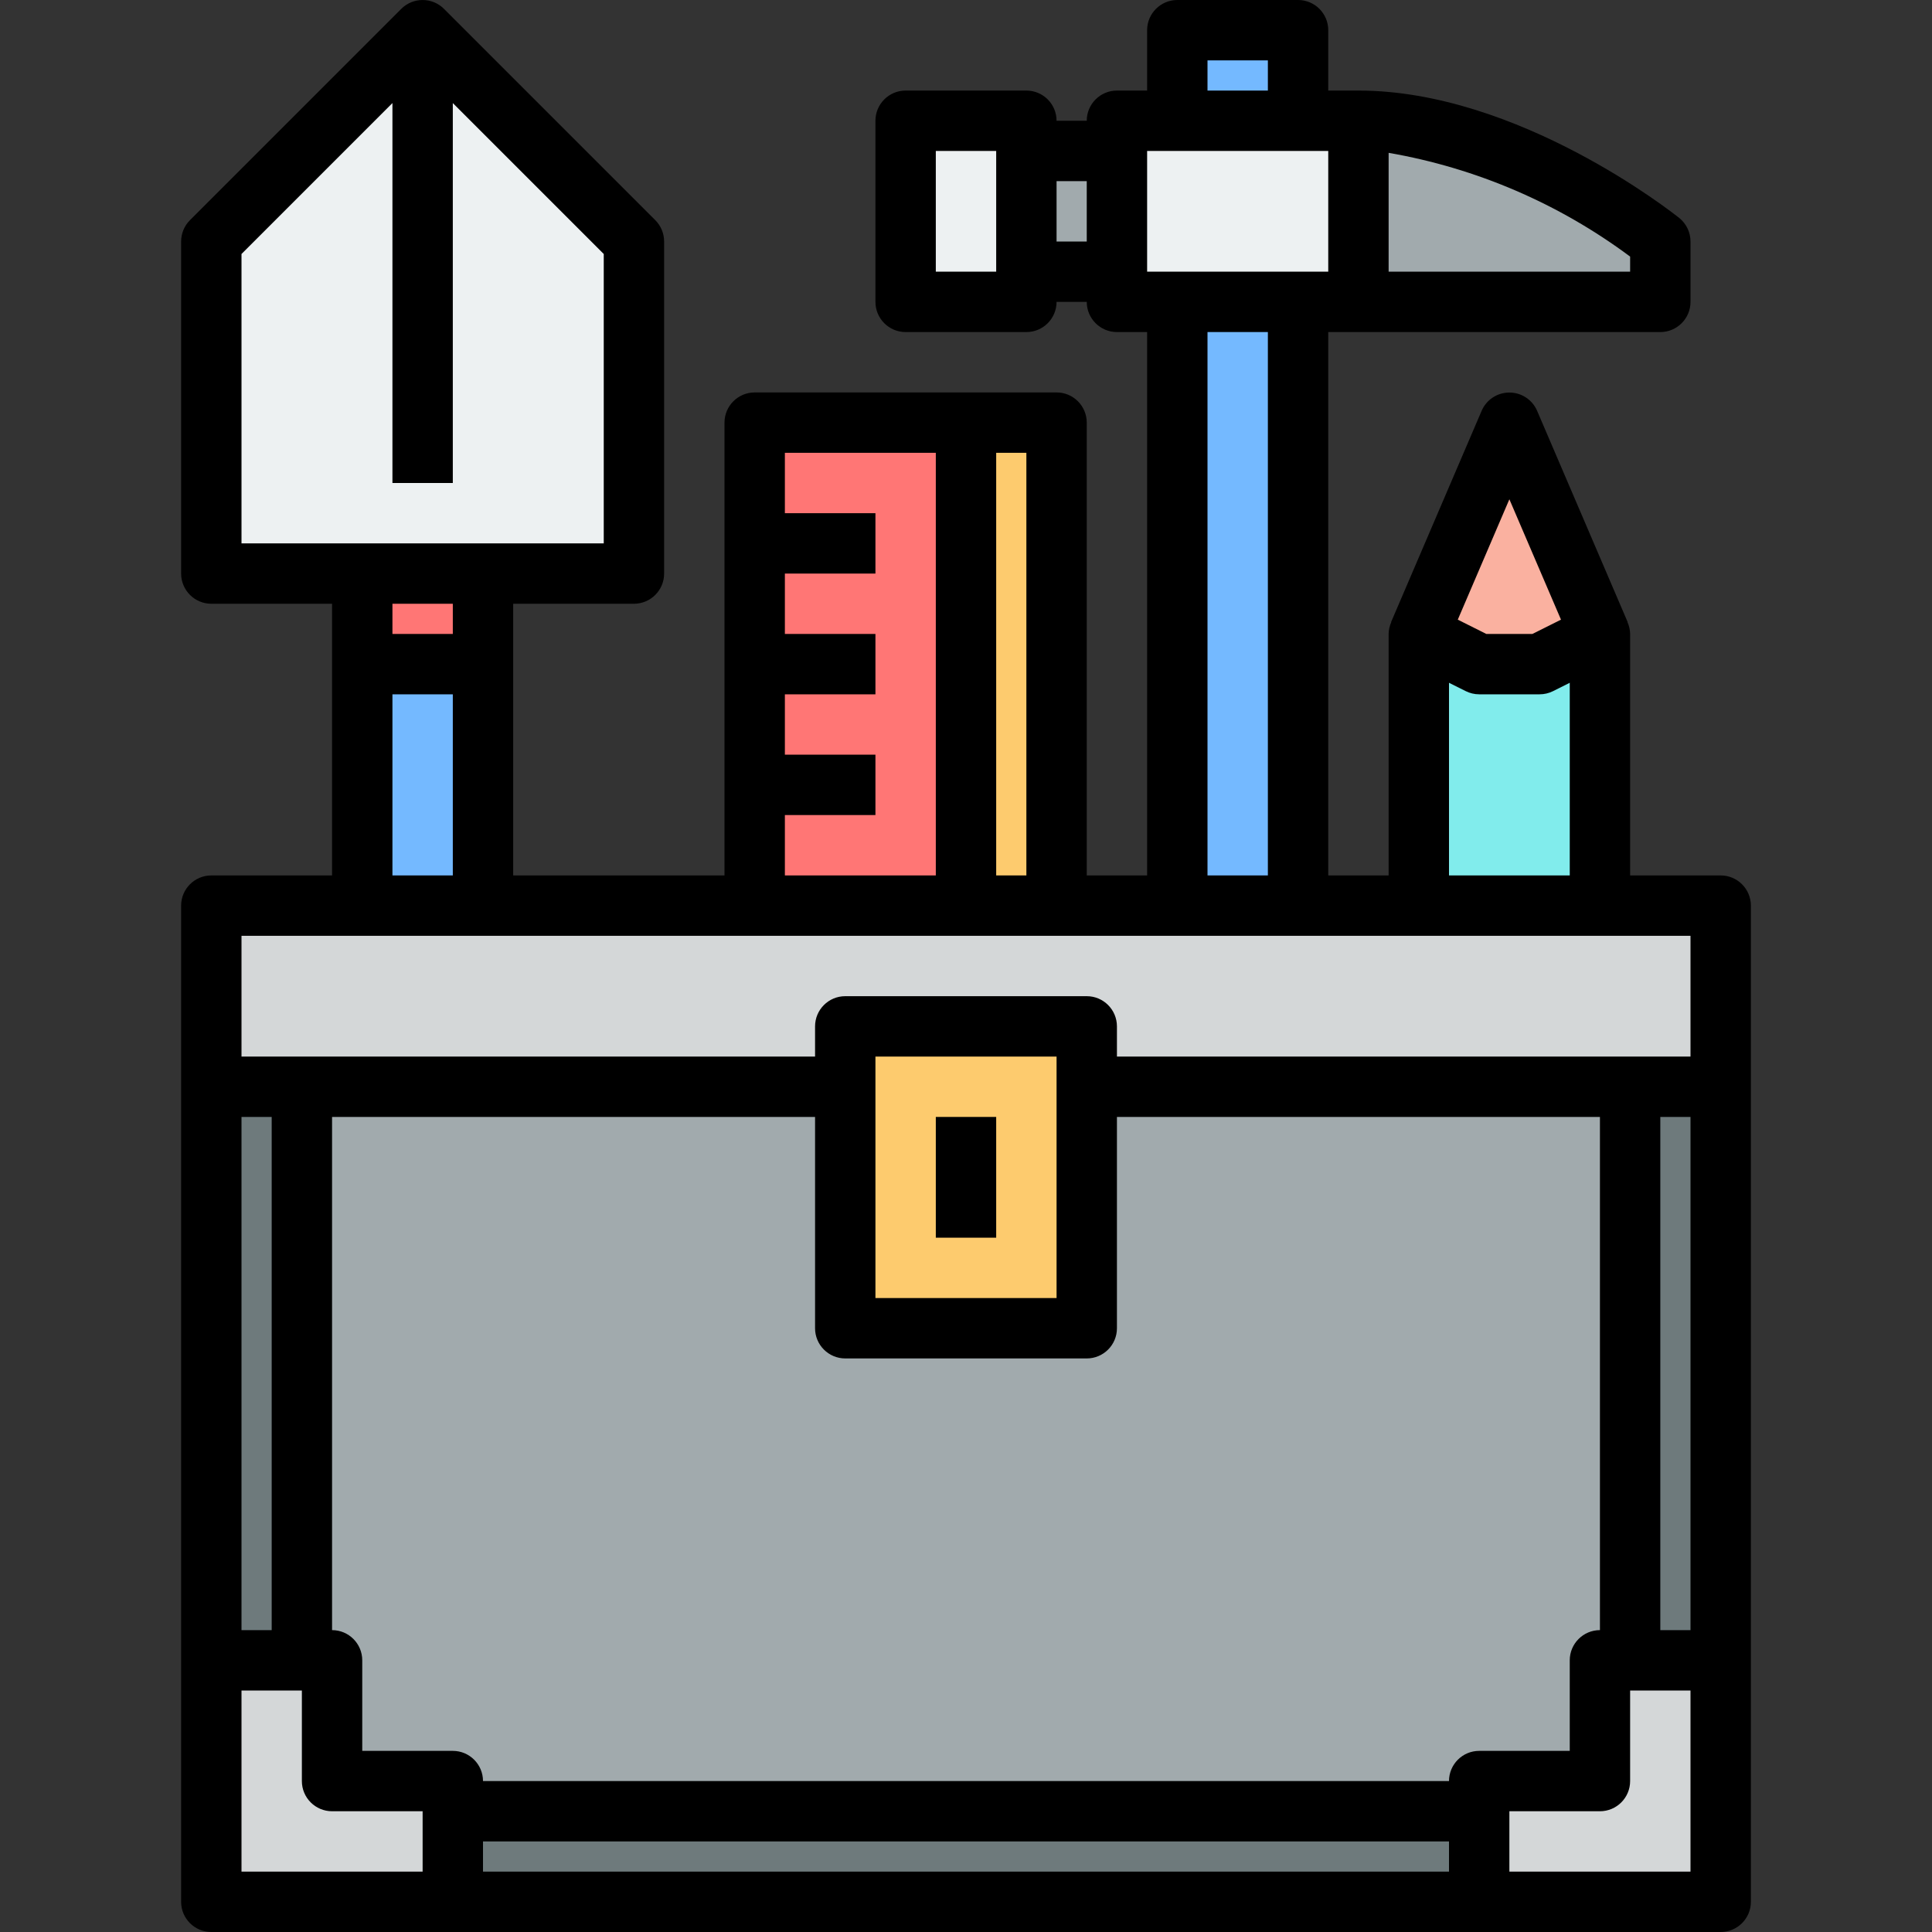 <svg height="512pt" viewBox="-48 0 512 512" width="512pt" xmlns="http://www.w3.org/2000/svg"><rect x="-48" y="0" width="512" height="512" fill="#333333" stroke="none"/><path d="m48 152h32v24h-32zm0 0" fill="#ff7675"/><path d="m392 64v16h-80v-48c40 0 80 32 80 32zm0 0" fill="#a1aaad"/><path d="m224 40h24v32h-24zm0 0" fill="#a1aaad"/><g fill="#74b9ff"><path d="m264 8h32v24h-32zm0 0"/><path d="m264 80h32v160h-32zm0 0"/><path d="m48 176h32v64h-32zm0 0"/></g><path d="m208 112h24v128h-24zm0 0" fill="#fdcb6e"/><path d="m152 208v-96h56v128h-56zm0 0" fill="#ff7675"/><path d="m64 8 56 56v88h-112v-88zm0 0" fill="#edf1f2"/><path d="m312 32v48h-64v-48zm0 0" fill="#edf1f2"/><path d="m224 40v40h-32v-48h32zm0 0" fill="#edf1f2"/><path d="m352 112 24 56-16 8h-16l-16-8zm0 0" fill="#fab1a0"/><path d="m376 168v72h-48v-72l16 8h16zm0 0" fill="#81ecec"/><path d="m240 288v64h-64v-80h64zm0 0" fill="#fdcb6e"/><path d="m72 480h272v24h-272zm0 0" fill="#6e7a7c"/><path d="m408 240v48h-168v-16h-64v16h-168v-48zm0 0" fill="#d4d7d8"/><path d="m72 480v24h-64v-64h32v32h32zm0 0" fill="#d4d7d8"/><path d="m408 440v64h-64v-32h32v-32zm0 0" fill="#d4d7d8"/><path d="m384 288h24v152h-24zm0 0" fill="#6e7a7c"/><path d="m384 288v152h-8v32h-32v8h-272v-8h-32v-32h-8v-152h144v64h64v-64zm0 0" fill="#a1aaad"/><path d="m8 288h24v152h-24zm0 0" fill="#6e7a7c"/><path d="m408 232h-24v-64c-.02-1.078-.258-2.145-.703-3.129h.055l-24-56c-1.262-2.938-4.152-4.844-7.352-4.844s-6.09 1.906-7.352 4.844l-24 56h.055c-.445.984-.684 2.051-.703 3.129v64h-16v-144h88c4.418 0 8-3.582 8-8v-16c0-2.43-1.102-4.73-3-6.246-1.727-1.379-42.68-33.754-85-33.754h-8v-16c0-4.418-3.582-8-8-8h-32c-4.418 0-8 3.582-8 8v16h-8c-4.418 0-8 3.582-8 8h-8c0-4.418-3.582-8-8-8h-32c-4.418 0-8 3.582-8 8v48c0 4.418 3.582 8 8 8h32c4.418 0 8-3.582 8-8h8c0 4.418 3.582 8 8 8h8v144h-16v-120c0-4.418-3.582-8-8-8h-80c-4.418 0-8 3.582-8 8v120h-56v-72h32c4.418 0 8-3.582 8-8v-88c0-2.121-.844-4.156-2.344-5.656l-56-56c-3.125-3.121-8.188-3.121-11.312 0l-56 56c-1.5 1.5-2.344 3.535-2.344 5.656v88c0 4.418 3.582 8 8 8h32v72h-32c-4.418 0-8 3.582-8 8v264c0 4.418 3.582 8 8 8h400c4.418 0 8-3.582 8-8v-264c0-4.418-3.582-8-8-8zm-24-160h-64v-31.496c23.195 4.016 45.121 13.438 64 27.496zm-168 0h-16v-32h16zm16-8v-16h8v16zm104 116.945 4.426 2.207c1.109.555 2.332.848 3.574.848h16c1.242 0 2.465-.285 3.574-.84l4.426-2.215v51.055h-32zm16-48.633 13.68 31.902-7.566 3.785h-12.227l-7.559-3.785zm-80-116.312h16v8h-16zm-16 24h48v32h-48zm16 48h16v144h-16zm-48 144h-8v-112h8zm-64-16h24v-16h-24v-16h24v-16h-24v-16h24v-16h-24v-16h40v112h-40zm-144-148.688 40-40v100.688h16v-100.688l40 40v76.688h-96zm56 92.688v8h-16v-8zm-16 24h16v48h-16zm272 64h72v32h-152v-8c0-4.418-3.582-8-8-8h-64c-4.418 0-8 3.582-8 8v8h-152v-32zm-248 240h256v8h-256zm256-16h-256c0-4.418-3.582-8-8-8h-24v-24c0-4.418-3.582-8-8-8v-136h128v56c0 4.418 3.582 8 8 8h64c4.418 0 8-3.582 8-8v-56h128v136c-4.418 0-8 3.582-8 8v24h-24c-4.418 0-8 3.582-8 8zm-320-40v-136h8v136zm168-88v-64h48v64zm208-48h8v136h-8zm-376 152h16v24c0 4.418 3.582 8 8 8h24v16h-48zm336 48v-16h24c4.418 0 8-3.582 8-8v-24h16v48zm0 0"/><path d="m200 296h16v32h-16zm0 0"/></svg>
